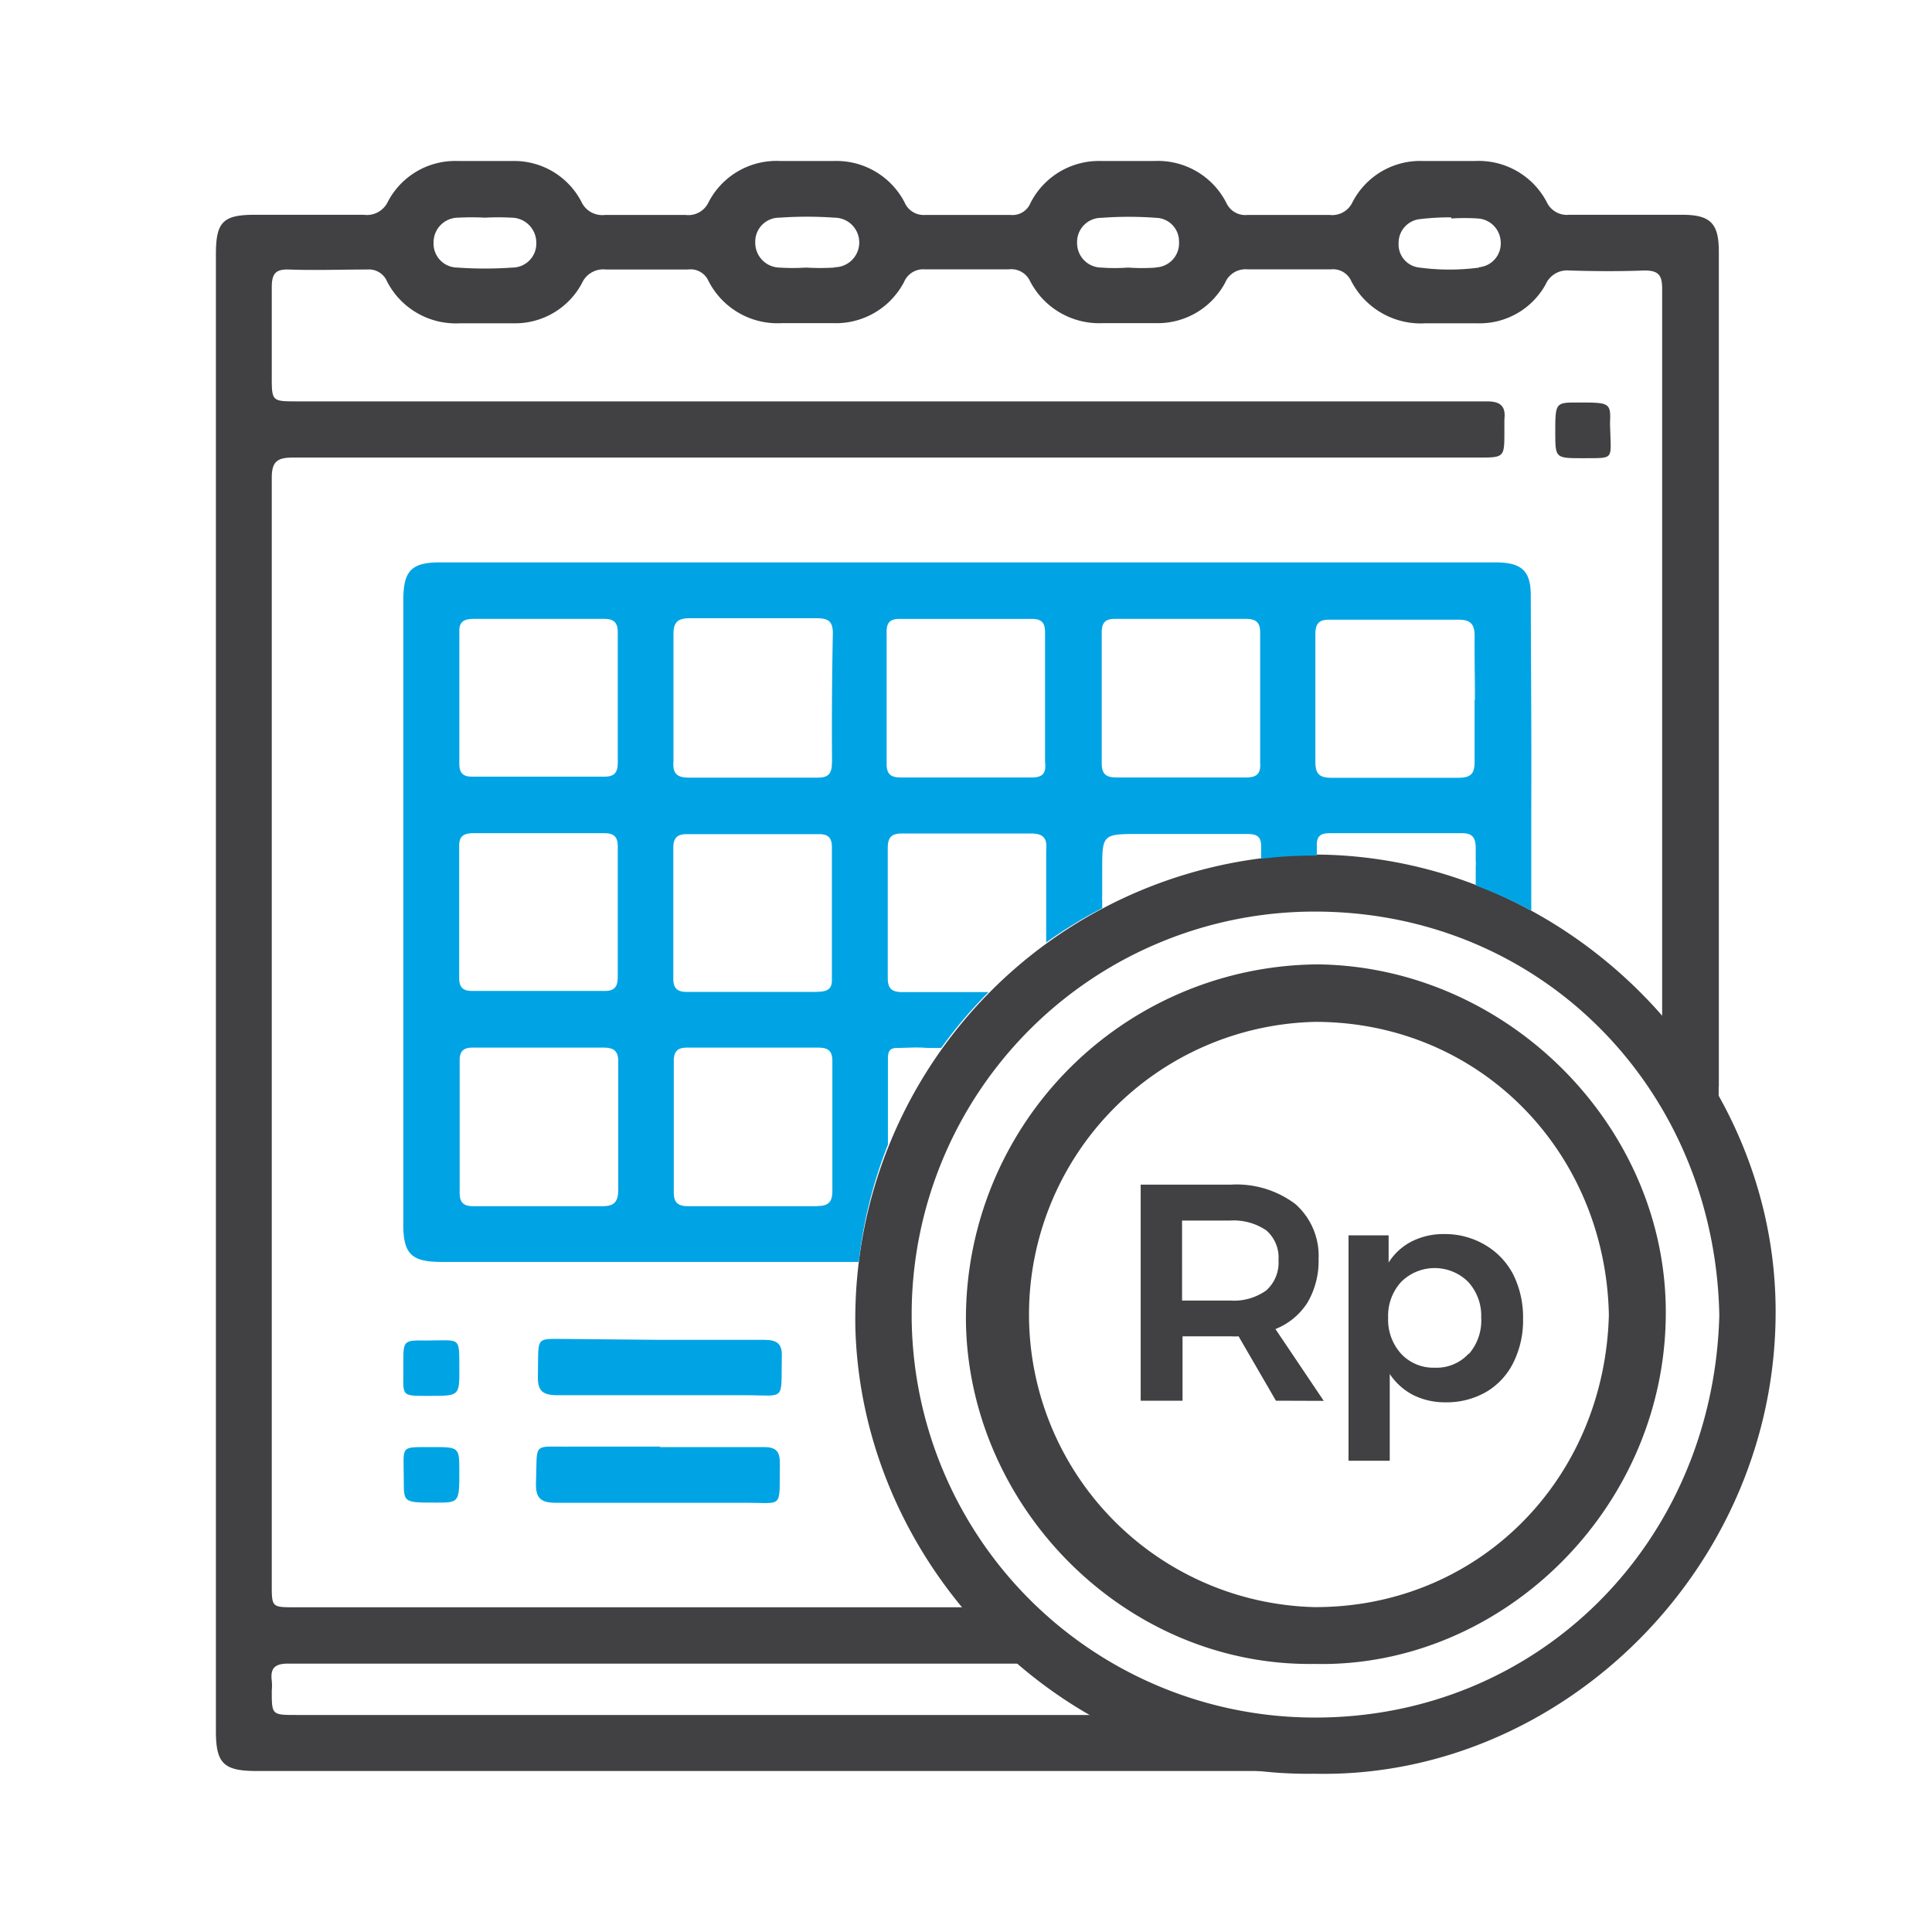 <svg id="Layer_1" data-name="Layer 1" xmlns="http://www.w3.org/2000/svg" viewBox="0 0 120 120"><defs><style>.cls-1{fill:#00a4e4;}.cls-2{fill:#414042;}.cls-3{fill:none;}</style></defs><title> facilities&amp;amp;convenience</title><path class="cls-1" d="M41,89.88c2.15,0,4.29,0,6.44,0,.76,0,1,.26,1,1-.06,2.93.33,2.44-2.38,2.46-3.84,0-7.68,0-11.53,0-.94,0-1.27-.28-1.24-1.24.1-2.63-.29-2.21,2.29-2.25,1.8,0,3.6,0,5.4,0Z"/><path class="cls-1" d="M41,83.22c2.15,0,4.29,0,6.44,0,.76,0,1.14.18,1.12,1-.06,2.9.31,2.43-2.4,2.44-3.84,0-7.69,0-11.53,0-1,0-1.25-.32-1.22-1.26.06-2.56-.27-2.22,2.19-2.23Z"/><path class="cls-1" d="M26.7,86.7c-1.94,0-1.62.07-1.65-2,0-1.44,0-1.46,1.42-1.44,2.16,0,2.05-.29,2.06,1.73C28.54,86.7,28.53,86.7,26.7,86.7Z"/><path class="cls-1" d="M26.81,89.88c1.71,0,1.71,0,1.72,1.45,0,2,0,2-1.45,2-2,0-2,0-2-1.34C25.08,89.71,24.78,89.9,26.81,89.88Z"/><path class="cls-2" d="M98.34,28.46c-1.73,0-1.73,0-1.74-1.53C96.6,25,96.6,25,98,25c2,0,2.06,0,2,1.32C100.05,28.63,100.35,28.44,98.34,28.46Z"/><path class="cls-2" d="M81.67,103.35C70,103.53,60.3,93.78,60,82.32A22,22,0,0,1,81.88,59.9c11.56.15,21.32,9.75,21.58,21.13C103.74,93.46,93.39,103.61,81.67,103.35ZM99.93,81.68c-.2-10.14-8-18.19-18.21-18.21a18.18,18.18,0,0,0-.1,36.35C91.73,99.87,99.65,92,99.93,81.68Z"/><path class="cls-2" d="M81.66,110.17c-15.29.24-28.08-12.58-28.53-27.63A28.85,28.85,0,0,1,81.94,53.08c15.18.2,28,12.81,28.34,27.76C110.65,97.17,97.05,110.51,81.66,110.17ZM106.79,81.7c-.27-14-11-25.05-25.07-25.08a25,25,0,0,0-.13,50.06C95.5,106.74,106.41,95.87,106.79,81.7Z"/><path class="cls-2" d="M79.25,87l-2.32-4a3,3,0,0,1-.48,0h-3v4H70.85V73.58h5.6a6.08,6.08,0,0,1,4,1.2A4.28,4.28,0,0,1,81.9,78.2a5.12,5.12,0,0,1-.68,2.69,4.19,4.19,0,0,1-2,1.66l3,4.46Zm-5.83-6.22h3a3.46,3.46,0,0,0,2.23-.63,2.31,2.31,0,0,0,.76-1.88,2.23,2.23,0,0,0-.76-1.85,3.59,3.59,0,0,0-2.23-.61h-3Z"/><path class="cls-2" d="M92.25,77.33A4.56,4.56,0,0,1,94,79.18a6,6,0,0,1,.6,2.74,5.88,5.88,0,0,1-.6,2.71,4.35,4.35,0,0,1-1.68,1.82,4.92,4.92,0,0,1-2.54.65,4.43,4.43,0,0,1-2-.45,3.9,3.9,0,0,1-1.46-1.31v5.39H83.76v-14h2.49v1.69a3.66,3.66,0,0,1,1.43-1.31,4.37,4.37,0,0,1,2-.46A4.89,4.89,0,0,1,92.25,77.33Zm-1,6.75A3.16,3.16,0,0,0,92,81.84a3.11,3.11,0,0,0-.81-2.22,2.95,2.95,0,0,0-4.16,0,3.11,3.11,0,0,0-.81,2.22,3.15,3.15,0,0,0,.81,2.25,2.74,2.74,0,0,0,2.09.86A2.7,2.7,0,0,0,91.22,84.08Z"/><path class="cls-2" d="M106.76,67.5l0-51.73v-.14c0-1.76-.52-2.29-2.29-2.29-2.32,0-4.64,0-7,0a1.38,1.38,0,0,1-1.4-.79A4.77,4.77,0,0,0,91.62,10H88.4A4.73,4.73,0,0,0,84,12.57a1.39,1.39,0,0,1-1.42.78c-1.69,0-3.39,0-5.09,0a1.29,1.29,0,0,1-1.32-.75A4.77,4.77,0,0,0,71.7,10c-1.1,0-2.21,0-3.32,0A4.76,4.76,0,0,0,64,12.62a1.2,1.2,0,0,1-1.23.73c-1.76,0-3.53,0-5.3,0a1.29,1.29,0,0,1-1.29-.79A4.77,4.77,0,0,0,51.79,10H48.47A4.75,4.75,0,0,0,44,12.58a1.38,1.38,0,0,1-1.42.77c-1.66,0-3.33,0-5,0a1.43,1.43,0,0,1-1.48-.84A4.7,4.7,0,0,0,31.87,10c-1.14,0-2.28,0-3.43,0a4.72,4.72,0,0,0-4.35,2.53,1.44,1.44,0,0,1-1.5.81c-2.25,0-4.51,0-6.76,0-2,0-2.42.46-2.42,2.47q0,22.92,0,45.85t0,45.85c0,2,.46,2.49,2.52,2.49H81.48A28.31,28.31,0,0,1,68,106.52H18.42c-1.54,0-1.54,0-1.54-1.51a3.21,3.21,0,0,0,0-.62c-.11-.84.26-1.07,1.07-1.06,4.68,0,9.36,0,14,0q15.12,0,30.26,0c.14,0,.27,0,.4,0h.7a28.38,28.38,0,0,1-3.52-3.5H18.31c-1.43,0-1.43,0-1.43-1.42q0-34.36,0-68.73c0-1,.33-1.26,1.31-1.26q36.8,0,73.61,0c1.64,0,1.64,0,1.64-1.63,0-.25,0-.49,0-.73.1-.86-.27-1.14-1.12-1.13-4.23,0-8.46,0-12.69,0H18.47c-1.59,0-1.59,0-1.59-1.57,0-1.84,0-3.68,0-5.51,0-.79.19-1.14,1.05-1.11,1.62.06,3.26,0,4.88,0a1.22,1.22,0,0,1,1.23.74,4.8,4.8,0,0,0,4.52,2.6c1.11,0,2.22,0,3.33,0a4.7,4.7,0,0,0,4.26-2.5,1.45,1.45,0,0,1,1.49-.84c1.69,0,3.39,0,5.09,0a1.21,1.21,0,0,1,1.26.68,4.81,4.81,0,0,0,4.59,2.65h3.12a4.79,4.79,0,0,0,4.45-2.55,1.29,1.29,0,0,1,1.3-.79c1.74,0,3.47,0,5.2,0a1.28,1.28,0,0,1,1.33.74,4.84,4.84,0,0,0,4.53,2.6h3.23a4.75,4.75,0,0,0,4.36-2.52,1.37,1.37,0,0,1,1.38-.82c1.73,0,3.47,0,5.2,0a1.23,1.23,0,0,1,1.24.71,4.85,4.85,0,0,0,4.62,2.64c1.07,0,2.15,0,3.22,0A4.68,4.68,0,0,0,96,17.67a1.46,1.46,0,0,1,1.47-.87c1.56.05,3.12.06,4.68,0,.9,0,1.09.33,1.09,1.15q0,16.69,0,33.38V63.2a28.67,28.67,0,0,1,3.51,5.19V67.5ZM31.82,16.62a24.11,24.11,0,0,1-3.4,0,1.49,1.49,0,0,1-1.49-1.57,1.53,1.53,0,0,1,1.54-1.53,15.12,15.12,0,0,1,1.65,0,15.12,15.12,0,0,1,1.65,0,1.55,1.55,0,0,1,1.54,1.53A1.49,1.49,0,0,1,31.82,16.62Zm20,0a14.6,14.6,0,0,1-1.75,0h0a13.12,13.12,0,0,1-1.66,0,1.54,1.54,0,0,1-1.5-1.56,1.49,1.49,0,0,1,1.51-1.54,24.26,24.26,0,0,1,3.41,0,1.54,1.54,0,0,1,0,3.08Zm20,0a12.91,12.91,0,0,1-1.76,0h0a11.34,11.34,0,0,1-1.65,0,1.52,1.52,0,0,1-1.51-1.54,1.5,1.5,0,0,1,1.51-1.55,22.83,22.83,0,0,1,3.41,0A1.46,1.46,0,0,1,73.23,15,1.5,1.5,0,0,1,71.78,16.61Zm20.06,0a14,14,0,0,1-3.71,0,1.44,1.44,0,0,1-1.3-1.51,1.48,1.48,0,0,1,1.32-1.5,15.82,15.82,0,0,1,1.95-.11v.07a13,13,0,0,1,1.65,0A1.51,1.51,0,0,1,93.21,15,1.48,1.48,0,0,1,91.84,16.6Z"/><path class="cls-1" d="M95.08,37.2V37h0c0-1.57-.58-2.07-2.23-2.07H27.33c-1.77,0-2.27.52-2.28,2.31V76.07c0,1.82.52,2.31,2.37,2.31H53.34a28.56,28.56,0,0,1,1.81-7.28V65.84c0-.36,0-.73.51-.75.64,0,1.28-.06,1.92,0h.88a28.54,28.54,0,0,1,2.94-3.47h-.94c-1.48,0-3,0-4.44,0-.71,0-.89-.3-.88-.94,0-1.35,0-2.7,0-4s0-2.64,0-4c0-.68.24-.92.91-.91,2.67,0,5.34,0,8,0,.75,0,1,.3.93,1,0,1.66,0,3.32,0,5h0v.77a27.91,27.91,0,0,1,3.48-2.13v-.51a1.09,1.09,0,0,1,0-.26c0-.52,0-1,0-1.56,0-2.27,0-2.28,2.33-2.28h6.54c.52,0,1,0,1,.73,0,0,0,0,0,0h0v.81a27.09,27.09,0,0,1,3.27-.2h.19v-.67c0-.73.47-.72,1-.72h4c1.35,0,2.7,0,4,0,.61,0,.84.21.87.84,0,.29,0,.54,0,.77h0v.08a2.4,2.4,0,0,1,0,.38V55a28.2,28.2,0,0,1,3.45,1.56V50.07C95.13,45.78,95.09,41.49,95.08,37.2ZM29.42,38.44q4,0,8.11,0c.63,0,.85.26.84.87,0,1.35,0,2.7,0,4s0,2.71,0,4.06c0,.61-.2.87-.84.87-2.74,0-5.47,0-8.21,0-.59,0-.79-.25-.79-.81,0-2.74,0-5.48,0-8.22C28.52,38.61,28.83,38.44,29.42,38.44Zm0,13.31c2.7,0,5.41,0,8.11,0,.64,0,.85.26.84.87,0,1.35,0,2.7,0,4.06s0,2.7,0,4c0,.61-.2.88-.84.87q-4.11,0-8.21,0c-.59,0-.8-.25-.8-.81q0-4.11,0-8.22C28.52,51.91,28.83,51.75,29.42,51.75Zm8,23.17q-4,0-8,0c-.61,0-.87-.2-.87-.84,0-2.74,0-5.47,0-8.21,0-.59.24-.8.81-.8,1.39,0,2.78,0,4.16,0s2.64,0,3.95,0c.66,0,.94.2.93.89q0,4,0,8C38.38,74.69,38.11,74.92,37.4,74.92Zm13.35,0q-4,0-8,0c-.67,0-.93-.22-.92-.9,0-2.7,0-5.41,0-8.11,0-.64.26-.85.87-.84,1.36,0,2.71,0,4.06,0s2.7,0,4.05,0c.62,0,.87.21.87.85q0,4.05,0,8.1C51.69,74.7,51.41,74.91,50.75,74.91Zm0-13.31q-4.05,0-8.11,0c-.63,0-.85-.26-.84-.87,0-1.35,0-2.7,0-4s0-2.71,0-4.06c0-.61.21-.87.84-.87q4.11,0,8.22,0c.58,0,.79.25.79.81,0,2.74,0,5.48,0,8.22C51.69,61.44,51.37,61.6,50.78,61.6Zm.9-14.22c0,.66-.22.92-.9.91-2.67,0-5.34,0-8,0-.74,0-1-.28-.94-1,0-2.63,0-5.27,0-7.9,0-.72.23-1,1-1,1.35,0,2.7,0,4.06,0s2.56,0,3.84,0c.69,0,1,.17,1,.93Q51.65,43.38,51.68,47.38ZM64,48.29c-1.35,0-2.7,0-4.06,0s-2.63,0-4,0c-.61,0-.87-.21-.87-.84q0-4.11,0-8.22c0-.58.24-.79.81-.79,2.74,0,5.47,0,8.21,0,.66,0,.83.3.82.89,0,2.67,0,5.34,0,8C65,48.07,64.73,48.31,64,48.29Zm13.37,0c-2.67,0-5.33,0-8,0-.65,0-.94-.18-.94-.89,0-2.7,0-5.4,0-8.1,0-.63.22-.87.85-.86q4.05,0,8.11,0c.69,0,.9.28.88.93,0,1.35,0,2.7,0,4.05s0,2.64,0,3.95C78.32,48.05,78.07,48.29,77.39,48.29Zm14.22-4.82c0,1.28,0,2.56,0,3.84,0,.71-.2,1-1,1q-3.94,0-7.89,0c-.78,0-1-.27-1-1q0-3.94,0-7.9c0-.65.19-.93.89-.92q4,0,8,0c.73,0,1,.26,1,1C91.58,40.76,91.61,42.11,91.61,43.47Z"/><rect class="cls-3" width="2" height="2"/><rect class="cls-3" x="118" y="118" width="2" height="2"/></svg>